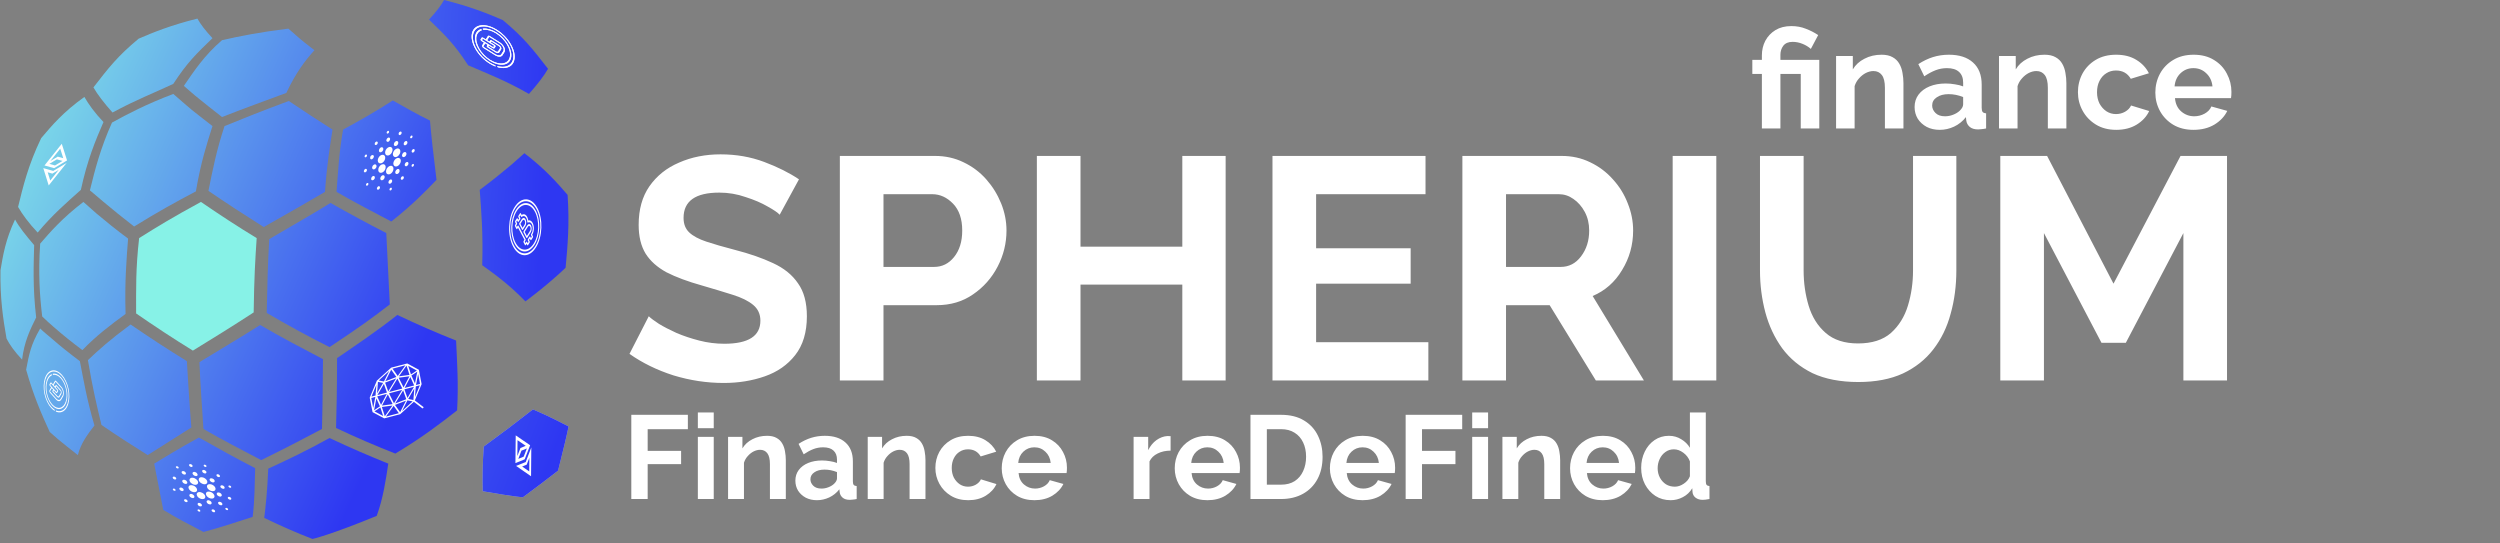 <svg width="506" height="110" viewBox="0 0 506 110" fill="none" xmlns="http://www.w3.org/2000/svg">
<rect x="0" y="0" width="506" height="110" fill="#808080" stroke="none"/>
<path d="M127.776 101V83.96H139.224V86.864H131.088V91.256H137.856V93.944H131.088V101H127.776ZM141.245 86.672V83.48H144.461V86.672H141.245ZM141.245 101V88.424H144.461V101H141.245ZM159.05 101H155.834V93.944C155.834 92.936 155.658 92.2 155.306 91.736C154.954 91.272 154.466 91.04 153.842 91.04C153.41 91.04 152.97 91.152 152.522 91.376C152.09 91.6 151.698 91.912 151.346 92.312C150.994 92.696 150.738 93.144 150.578 93.656V101H147.362V88.424H150.266V90.752C150.73 89.968 151.402 89.352 152.282 88.904C153.162 88.44 154.154 88.208 155.258 88.208C156.042 88.208 156.682 88.352 157.178 88.64C157.674 88.912 158.058 89.288 158.33 89.768C158.602 90.232 158.786 90.76 158.882 91.352C158.994 91.944 159.05 92.544 159.05 93.152V101ZM160.983 97.28C160.983 96.464 161.207 95.752 161.655 95.144C162.119 94.52 162.759 94.04 163.575 93.704C164.391 93.368 165.327 93.2 166.383 93.2C166.911 93.2 167.447 93.248 167.991 93.344C168.535 93.424 169.007 93.544 169.407 93.704V93.032C169.407 92.232 169.167 91.616 168.687 91.184C168.223 90.752 167.527 90.536 166.599 90.536C165.911 90.536 165.255 90.656 164.631 90.896C164.007 91.136 163.351 91.488 162.663 91.952L161.631 89.84C162.463 89.296 163.311 88.888 164.175 88.616C165.055 88.344 165.975 88.208 166.935 88.208C168.727 88.208 170.119 88.656 171.111 89.552C172.119 90.448 172.623 91.728 172.623 93.392V97.4C172.623 97.752 172.679 98 172.791 98.144C172.903 98.272 173.103 98.352 173.391 98.384V101C173.103 101.064 172.839 101.104 172.599 101.12C172.375 101.152 172.183 101.168 172.023 101.168C171.383 101.168 170.895 101.024 170.559 100.736C170.223 100.448 170.023 100.096 169.959 99.68L169.887 99.032C169.327 99.752 168.639 100.304 167.823 100.688C167.023 101.056 166.199 101.24 165.351 101.24C164.503 101.24 163.751 101.072 163.095 100.736C162.439 100.384 161.919 99.912 161.535 99.32C161.167 98.712 160.983 98.032 160.983 97.28ZM168.807 97.928C169.207 97.544 169.407 97.176 169.407 96.824V95.552C168.575 95.216 167.735 95.048 166.887 95.048C166.039 95.048 165.351 95.232 164.823 95.6C164.295 95.952 164.031 96.424 164.031 97.016C164.031 97.496 164.223 97.928 164.607 98.312C164.991 98.696 165.543 98.888 166.263 98.888C166.743 98.888 167.207 98.8 167.655 98.624C168.119 98.448 168.503 98.216 168.807 97.928ZM187.316 101H184.1V93.944C184.1 92.936 183.924 92.2 183.572 91.736C183.22 91.272 182.732 91.04 182.108 91.04C181.676 91.04 181.236 91.152 180.788 91.376C180.356 91.6 179.964 91.912 179.612 92.312C179.26 92.696 179.004 93.144 178.844 93.656V101H175.628V88.424H178.532V90.752C178.996 89.968 179.668 89.352 180.548 88.904C181.428 88.44 182.42 88.208 183.524 88.208C184.308 88.208 184.948 88.352 185.444 88.64C185.94 88.912 186.324 89.288 186.596 89.768C186.868 90.232 187.052 90.76 187.148 91.352C187.26 91.944 187.316 92.544 187.316 93.152V101ZM195.968 101.24C194.608 101.24 193.432 100.936 192.44 100.328C191.448 99.72 190.68 98.92 190.136 97.928C189.592 96.936 189.32 95.864 189.32 94.712C189.32 93.544 189.584 92.464 190.112 91.472C190.656 90.48 191.424 89.688 192.416 89.096C193.408 88.504 194.584 88.208 195.944 88.208C197.32 88.208 198.488 88.504 199.448 89.096C200.424 89.688 201.152 90.464 201.632 91.424L198.488 92.384C197.928 91.424 197.072 90.944 195.92 90.944C195.296 90.944 194.736 91.104 194.24 91.424C193.744 91.728 193.352 92.168 193.064 92.744C192.776 93.304 192.632 93.96 192.632 94.712C192.632 95.448 192.776 96.104 193.064 96.68C193.368 97.24 193.768 97.688 194.264 98.024C194.76 98.344 195.312 98.504 195.92 98.504C196.496 98.504 197.024 98.368 197.504 98.096C198 97.808 198.344 97.448 198.536 97.016L201.68 97.976C201.248 98.92 200.528 99.704 199.52 100.328C198.528 100.936 197.344 101.24 195.968 101.24ZM209.374 101.24C208.014 101.24 206.838 100.944 205.846 100.352C204.87 99.76 204.11 98.976 203.566 98C203.022 97.008 202.75 95.936 202.75 94.784C202.75 93.6 203.014 92.512 203.542 91.52C204.086 90.512 204.854 89.712 205.846 89.12C206.838 88.512 208.022 88.208 209.398 88.208C210.774 88.208 211.95 88.512 212.926 89.12C213.902 89.712 214.646 90.504 215.158 91.496C215.686 92.472 215.95 93.528 215.95 94.664C215.95 95.08 215.926 95.44 215.878 95.744H206.158C206.238 96.72 206.598 97.488 207.238 98.048C207.894 98.608 208.646 98.888 209.494 98.888C210.134 98.888 210.734 98.736 211.294 98.432C211.87 98.112 212.262 97.696 212.47 97.184L215.23 97.952C214.766 98.912 214.022 99.704 212.998 100.328C211.974 100.936 210.766 101.24 209.374 101.24ZM206.086 93.704H212.662C212.566 92.76 212.206 92 211.582 91.424C210.974 90.832 210.23 90.536 209.35 90.536C208.486 90.536 207.742 90.832 207.118 91.424C206.51 92 206.166 92.76 206.086 93.704ZM236.929 91.208C235.953 91.208 235.081 91.4 234.313 91.784C233.545 92.152 232.993 92.688 232.657 93.392V101H229.441V88.424H232.393V91.112C232.825 90.248 233.385 89.568 234.073 89.072C234.777 88.576 235.513 88.304 236.281 88.256C236.617 88.256 236.833 88.264 236.929 88.28V91.208ZM244.39 101.24C243.03 101.24 241.854 100.944 240.862 100.352C239.886 99.76 239.126 98.976 238.582 98C238.038 97.008 237.766 95.936 237.766 94.784C237.766 93.6 238.03 92.512 238.558 91.52C239.102 90.512 239.87 89.712 240.862 89.12C241.854 88.512 243.038 88.208 244.414 88.208C245.79 88.208 246.966 88.512 247.942 89.12C248.918 89.712 249.662 90.504 250.174 91.496C250.702 92.472 250.966 93.528 250.966 94.664C250.966 95.08 250.942 95.44 250.894 95.744H241.174C241.254 96.72 241.614 97.488 242.254 98.048C242.91 98.608 243.662 98.888 244.51 98.888C245.15 98.888 245.75 98.736 246.31 98.432C246.886 98.112 247.278 97.696 247.486 97.184L250.246 97.952C249.782 98.912 249.038 99.704 248.014 100.328C246.99 100.936 245.782 101.24 244.39 101.24ZM241.102 93.704H247.678C247.582 92.76 247.222 92 246.598 91.424C245.99 90.832 245.246 90.536 244.366 90.536C243.502 90.536 242.758 90.832 242.134 91.424C241.526 92 241.182 92.76 241.102 93.704ZM253.096 101V83.96H259.288C261.144 83.96 262.696 84.344 263.944 85.112C265.192 85.864 266.128 86.888 266.752 88.184C267.376 89.464 267.688 90.888 267.688 92.456C267.688 94.184 267.344 95.688 266.656 96.968C265.968 98.248 264.992 99.24 263.728 99.944C262.464 100.648 260.984 101 259.288 101H253.096ZM264.352 92.456C264.352 91.352 264.152 90.384 263.752 89.552C263.352 88.704 262.776 88.048 262.024 87.584C261.272 87.104 260.36 86.864 259.288 86.864H256.408V98.096H259.288C260.376 98.096 261.296 97.856 262.048 97.376C262.8 96.88 263.368 96.208 263.752 95.36C264.152 94.496 264.352 93.528 264.352 92.456ZM275.796 101.24C274.436 101.24 273.26 100.944 272.268 100.352C271.292 99.76 270.532 98.976 269.988 98C269.444 97.008 269.172 95.936 269.172 94.784C269.172 93.6 269.436 92.512 269.964 91.52C270.508 90.512 271.276 89.712 272.268 89.12C273.26 88.512 274.444 88.208 275.82 88.208C277.196 88.208 278.372 88.512 279.348 89.12C280.324 89.712 281.068 90.504 281.58 91.496C282.108 92.472 282.372 93.528 282.372 94.664C282.372 95.08 282.348 95.44 282.3 95.744H272.58C272.66 96.72 273.02 97.488 273.66 98.048C274.316 98.608 275.068 98.888 275.916 98.888C276.556 98.888 277.156 98.736 277.716 98.432C278.292 98.112 278.684 97.696 278.892 97.184L281.652 97.952C281.188 98.912 280.444 99.704 279.42 100.328C278.396 100.936 277.188 101.24 275.796 101.24ZM272.508 93.704H279.084C278.988 92.76 278.628 92 278.004 91.424C277.396 90.832 276.652 90.536 275.772 90.536C274.908 90.536 274.164 90.832 273.54 91.424C272.932 92 272.588 92.76 272.508 93.704ZM284.503 101V83.96H295.951V86.864H287.815V91.256H294.583V93.944H287.815V101H284.503ZM297.972 86.672V83.48H301.188V86.672H297.972ZM297.972 101V88.424H301.188V101H297.972ZM315.777 101H312.561V93.944C312.561 92.936 312.385 92.2 312.033 91.736C311.681 91.272 311.193 91.04 310.569 91.04C310.137 91.04 309.697 91.152 309.249 91.376C308.817 91.6 308.425 91.912 308.073 92.312C307.721 92.696 307.465 93.144 307.305 93.656V101H304.089V88.424H306.993V90.752C307.457 89.968 308.129 89.352 309.009 88.904C309.889 88.44 310.881 88.208 311.985 88.208C312.769 88.208 313.409 88.352 313.905 88.64C314.401 88.912 314.785 89.288 315.057 89.768C315.329 90.232 315.513 90.76 315.609 91.352C315.721 91.944 315.777 92.544 315.777 93.152V101ZM324.405 101.24C323.045 101.24 321.869 100.944 320.877 100.352C319.901 99.76 319.141 98.976 318.597 98C318.053 97.008 317.781 95.936 317.781 94.784C317.781 93.6 318.045 92.512 318.573 91.52C319.117 90.512 319.885 89.712 320.877 89.12C321.869 88.512 323.053 88.208 324.429 88.208C325.805 88.208 326.981 88.512 327.957 89.12C328.933 89.712 329.677 90.504 330.189 91.496C330.717 92.472 330.981 93.528 330.981 94.664C330.981 95.08 330.957 95.44 330.909 95.744H321.189C321.269 96.72 321.629 97.488 322.269 98.048C322.925 98.608 323.677 98.888 324.525 98.888C325.165 98.888 325.765 98.736 326.325 98.432C326.901 98.112 327.293 97.696 327.501 97.184L330.261 97.952C329.797 98.912 329.053 99.704 328.029 100.328C327.005 100.936 325.797 101.24 324.405 101.24ZM321.117 93.704H327.693C327.597 92.76 327.237 92 326.613 91.424C326.005 90.832 325.261 90.536 324.381 90.536C323.517 90.536 322.773 90.832 322.149 91.424C321.541 92 321.197 92.76 321.117 93.704ZM332.173 94.712C332.173 93.512 332.413 92.416 332.893 91.424C333.373 90.432 334.037 89.648 334.885 89.072C335.733 88.496 336.701 88.208 337.789 88.208C338.717 88.208 339.549 88.44 340.285 88.904C341.037 89.352 341.621 89.928 342.037 90.632V83.48H345.253V97.4C345.253 97.752 345.309 98 345.421 98.144C345.533 98.272 345.725 98.352 345.997 98.384V101C345.421 101.112 344.965 101.168 344.629 101.168C344.053 101.168 343.573 101.024 343.189 100.736C342.821 100.448 342.613 100.072 342.565 99.608L342.517 98.816C342.053 99.6 341.421 100.2 340.621 100.616C339.837 101.032 339.013 101.24 338.149 101.24C336.981 101.24 335.949 100.952 335.053 100.376C334.157 99.784 333.453 99 332.941 98.024C332.429 97.032 332.173 95.928 332.173 94.712ZM342.037 96.392V93.392C341.781 92.688 341.341 92.104 340.717 91.64C340.093 91.176 339.453 90.944 338.797 90.944C338.141 90.944 337.565 91.128 337.069 91.496C336.573 91.848 336.189 92.32 335.917 92.912C335.645 93.488 335.509 94.112 335.509 94.784C335.509 95.472 335.661 96.104 335.965 96.68C336.269 97.24 336.677 97.688 337.189 98.024C337.717 98.344 338.317 98.504 338.989 98.504C339.597 98.504 340.197 98.304 340.789 97.904C341.397 97.504 341.813 97 342.037 96.392Z" fill="white"/>
<path d="M157.808 43.464C157.424 43.037 156.613 42.483 155.376 41.8C154.139 41.075 152.645 40.435 150.896 39.88C149.189 39.283 147.419 38.984 145.584 38.984C140.763 38.984 138.352 40.691 138.352 44.104C138.352 45.341 138.736 46.323 139.504 47.048C140.272 47.773 141.424 48.392 142.96 48.904C144.496 49.416 146.416 49.971 148.72 50.568C151.707 51.336 154.288 52.232 156.464 53.256C158.683 54.28 160.368 55.645 161.52 57.352C162.715 59.016 163.312 61.235 163.312 64.008C163.312 67.251 162.523 69.875 160.944 71.88C159.408 73.843 157.36 75.272 154.8 76.168C152.24 77.064 149.467 77.512 146.48 77.512C143.067 77.512 139.675 77 136.304 75.976C132.976 74.909 130.011 73.459 127.408 71.624L131.312 64.008C131.696 64.392 132.379 64.904 133.36 65.544C134.341 66.141 135.536 66.76 136.944 67.4C138.352 67.997 139.888 68.509 141.552 68.936C143.216 69.363 144.901 69.576 146.608 69.576C151.472 69.576 153.904 68.019 153.904 64.904C153.904 63.581 153.413 62.515 152.432 61.704C151.451 60.893 150.064 60.211 148.272 59.656C146.523 59.101 144.475 58.483 142.128 57.8C139.227 56.989 136.816 56.093 134.896 55.112C133.019 54.088 131.611 52.829 130.672 51.336C129.733 49.8 129.264 47.859 129.264 45.512C129.264 42.397 129.989 39.795 131.44 37.704C132.933 35.571 134.939 33.971 137.456 32.904C139.973 31.795 142.768 31.24 145.84 31.24C148.997 31.24 151.941 31.752 154.672 32.776C157.403 33.8 159.749 34.973 161.712 36.296L157.808 43.464ZM169.986 77V31.56H189.25C191.341 31.56 193.261 31.987 195.01 32.84C196.802 33.693 198.338 34.845 199.618 36.296C200.898 37.747 201.901 39.368 202.626 41.16C203.351 42.952 203.714 44.787 203.714 46.664C203.714 49.224 203.117 51.656 201.922 53.96C200.727 56.264 199.063 58.141 196.93 59.592C194.839 61.043 192.386 61.768 189.57 61.768H178.818V77H169.986ZM178.818 54.024H189.058C190.679 54.024 192.023 53.363 193.09 52.04C194.199 50.675 194.754 48.883 194.754 46.664C194.754 44.317 194.135 42.504 192.898 41.224C191.661 39.944 190.253 39.304 188.674 39.304H178.818V54.024ZM248.069 31.56V77H239.301V57.608H218.693V77H209.861V31.56H218.693V49.928H239.301V31.56H248.069ZM289.101 69.256V77H257.549V31.56H288.525V39.304H266.381V50.248H285.517V57.416H266.381V69.256H289.101ZM295.986 77V31.56H316.082C318.173 31.56 320.093 31.987 321.842 32.84C323.634 33.693 325.17 34.845 326.45 36.296C327.773 37.747 328.775 39.368 329.458 41.16C330.183 42.952 330.546 44.787 330.546 46.664C330.546 49.565 329.799 52.232 328.306 54.664C326.855 57.096 324.871 58.845 322.354 59.912L332.722 77H322.994L313.65 61.768H304.818V77H295.986ZM304.818 54.024H315.89C317.554 54.024 318.919 53.32 319.986 51.912C321.095 50.461 321.65 48.712 321.65 46.664C321.65 45.256 321.351 43.997 320.754 42.888C320.157 41.779 319.389 40.904 318.45 40.264C317.554 39.624 316.573 39.304 315.506 39.304H304.818V54.024ZM338.549 77V31.56H347.381V77H338.549ZM376.125 77.32C372.498 77.32 369.405 76.723 366.845 75.528C364.328 74.291 362.28 72.605 360.701 70.472C359.165 68.339 358.034 65.928 357.309 63.24C356.584 60.509 356.221 57.672 356.221 54.728V31.56H365.053V54.728C365.053 57.245 365.394 59.635 366.077 61.896C366.76 64.157 367.912 65.992 369.533 67.4C371.154 68.808 373.33 69.512 376.061 69.512C378.877 69.512 381.096 68.808 382.717 67.4C384.338 65.949 385.49 64.093 386.173 61.832C386.856 59.571 387.197 57.203 387.197 54.728V31.56H395.965V54.728C395.965 57.843 395.581 60.765 394.813 63.496C394.088 66.227 392.914 68.637 391.293 70.728C389.714 72.776 387.666 74.397 385.149 75.592C382.632 76.744 379.624 77.32 376.125 77.32ZM441.917 77V47.176L430.269 69.384H425.341L413.693 47.176V77H404.861V31.56H414.333L427.773 57.416L441.341 31.56H450.749V77H441.917Z" fill="white"/>
<path d="M356.604 14.968H354.672V12.112H356.604V11.216C356.604 10.133 356.837 9.144 357.304 8.248C357.789 7.352 358.471 6.633 359.348 6.092C360.244 5.551 361.317 5.28 362.568 5.28C363.632 5.28 364.603 5.457 365.48 5.812C366.376 6.148 367.216 6.577 368 7.1L366.516 9.9C366.031 9.471 365.461 9.125 364.808 8.864C364.155 8.603 363.492 8.472 362.82 8.472C361.98 8.472 361.355 8.733 360.944 9.256C360.552 9.779 360.356 10.385 360.356 11.076V12.112H368.224V26H364.472V14.968H360.356V26H356.604V14.968ZM385.258 26H381.506V17.768C381.506 16.592 381.301 15.733 380.89 15.192C380.479 14.651 379.91 14.38 379.182 14.38C378.678 14.38 378.165 14.511 377.642 14.772C377.138 15.033 376.681 15.397 376.27 15.864C375.859 16.312 375.561 16.835 375.374 17.432V26H371.622V11.328H375.01V14.044C375.551 13.129 376.335 12.411 377.362 11.888C378.389 11.347 379.546 11.076 380.834 11.076C381.749 11.076 382.495 11.244 383.074 11.58C383.653 11.897 384.101 12.336 384.418 12.896C384.735 13.437 384.95 14.053 385.062 14.744C385.193 15.435 385.258 16.135 385.258 16.844V26ZM387.513 21.66C387.513 20.708 387.774 19.877 388.297 19.168C388.838 18.44 389.585 17.88 390.537 17.488C391.489 17.096 392.581 16.9 393.812 16.9C394.429 16.9 395.054 16.956 395.689 17.068C396.323 17.161 396.874 17.301 397.341 17.488V16.704C397.341 15.771 397.061 15.052 396.501 14.548C395.959 14.044 395.147 13.792 394.065 13.792C393.262 13.792 392.497 13.932 391.769 14.212C391.041 14.492 390.275 14.903 389.473 15.444L388.269 12.98C389.239 12.345 390.229 11.869 391.237 11.552C392.263 11.235 393.337 11.076 394.457 11.076C396.547 11.076 398.171 11.599 399.329 12.644C400.505 13.689 401.093 15.183 401.093 17.124V21.8C401.093 22.211 401.158 22.5 401.289 22.668C401.419 22.817 401.653 22.911 401.989 22.948V26C401.653 26.075 401.345 26.121 401.065 26.14C400.803 26.177 400.579 26.196 400.393 26.196C399.646 26.196 399.077 26.028 398.685 25.692C398.293 25.356 398.059 24.945 397.985 24.46L397.901 23.704C397.247 24.544 396.445 25.188 395.493 25.636C394.559 26.065 393.598 26.28 392.609 26.28C391.619 26.28 390.742 26.084 389.977 25.692C389.211 25.281 388.605 24.731 388.157 24.04C387.727 23.331 387.513 22.537 387.513 21.66ZM396.641 22.416C397.107 21.968 397.341 21.539 397.341 21.128V19.644C396.37 19.252 395.39 19.056 394.401 19.056C393.411 19.056 392.609 19.271 391.993 19.7C391.377 20.111 391.069 20.661 391.069 21.352C391.069 21.912 391.293 22.416 391.741 22.864C392.189 23.312 392.833 23.536 393.673 23.536C394.233 23.536 394.774 23.433 395.297 23.228C395.838 23.023 396.286 22.752 396.641 22.416ZM418.235 26H414.483V17.768C414.483 16.592 414.277 15.733 413.867 15.192C413.456 14.651 412.887 14.38 412.159 14.38C411.655 14.38 411.141 14.511 410.619 14.772C410.115 15.033 409.657 15.397 409.247 15.864C408.836 16.312 408.537 16.835 408.351 17.432V26H404.599V11.328H407.987V14.044C408.528 13.129 409.312 12.411 410.339 11.888C411.365 11.347 412.523 11.076 413.811 11.076C414.725 11.076 415.472 11.244 416.051 11.58C416.629 11.897 417.077 12.336 417.395 12.896C417.712 13.437 417.927 14.053 418.039 14.744C418.169 15.435 418.235 16.135 418.235 16.844V26ZM428.329 26.28C426.742 26.28 425.37 25.925 424.213 25.216C423.056 24.507 422.16 23.573 421.525 22.416C420.89 21.259 420.573 20.008 420.573 18.664C420.573 17.301 420.881 16.041 421.497 14.884C422.132 13.727 423.028 12.803 424.185 12.112C425.342 11.421 426.714 11.076 428.301 11.076C429.906 11.076 431.269 11.421 432.389 12.112C433.528 12.803 434.377 13.708 434.937 14.828L431.269 15.948C430.616 14.828 429.617 14.268 428.273 14.268C427.545 14.268 426.892 14.455 426.313 14.828C425.734 15.183 425.277 15.696 424.941 16.368C424.605 17.021 424.437 17.787 424.437 18.664C424.437 19.523 424.605 20.288 424.941 20.96C425.296 21.613 425.762 22.136 426.341 22.528C426.92 22.901 427.564 23.088 428.273 23.088C428.945 23.088 429.561 22.929 430.121 22.612C430.7 22.276 431.101 21.856 431.325 21.352L434.993 22.472C434.489 23.573 433.649 24.488 432.473 25.216C431.316 25.925 429.934 26.28 428.329 26.28ZM443.969 26.28C442.382 26.28 441.01 25.935 439.853 25.244C438.714 24.553 437.828 23.639 437.193 22.5C436.558 21.343 436.241 20.092 436.241 18.748C436.241 17.367 436.549 16.097 437.165 14.94C437.8 13.764 438.696 12.831 439.853 12.14C441.01 11.431 442.392 11.076 443.997 11.076C445.602 11.076 446.974 11.431 448.113 12.14C449.252 12.831 450.12 13.755 450.717 14.912C451.333 16.051 451.641 17.283 451.641 18.608C451.641 19.093 451.613 19.513 451.557 19.868H440.217C440.31 21.007 440.73 21.903 441.477 22.556C442.242 23.209 443.12 23.536 444.109 23.536C444.856 23.536 445.556 23.359 446.209 23.004C446.881 22.631 447.338 22.145 447.581 21.548L450.801 22.444C450.26 23.564 449.392 24.488 448.197 25.216C447.002 25.925 445.593 26.28 443.969 26.28ZM440.133 17.488H447.805C447.693 16.387 447.273 15.5 446.545 14.828C445.836 14.137 444.968 13.792 443.941 13.792C442.933 13.792 442.065 14.137 441.337 14.828C440.628 15.5 440.226 16.387 440.133 17.488Z" fill="white"/>
<g clip-path="url(#clip0)">
<path d="M44.938 23.688C43.006 22.163 41.176 20.74 39.448 19.317C38.634 18.605 37.923 17.995 37.211 17.385C39.244 14.437 41.278 11.285 44.938 8.133C48.496 7.32 52.563 6.507 58.358 5.795C58.866 6.202 59.374 6.71 59.883 7.117C61.001 8.133 62.323 9.15 63.644 10.167C61.814 12.2 59.984 14.538 57.951 18.808C53.274 20.537 49.614 21.858 44.938 23.688Z" fill="url(#paint0_linear)"/>
<path d="M27.146 45.851C24.909 44.123 22.774 42.395 20.843 40.768C19.928 39.955 19.013 39.243 18.199 38.531C19.216 34.363 20.334 29.991 22.673 24.806C25.824 23.078 29.484 21.146 35.076 19.011C35.788 19.621 36.601 20.333 37.414 21.045C39.143 22.57 41.074 23.993 43.006 25.518C41.888 29.076 40.668 32.736 39.651 38.735C35.584 40.87 31.721 43.005 27.146 45.851Z" fill="url(#paint1_linear)"/>
<path d="M16.673 70.861C14.64 69.336 12.607 67.71 10.878 66.185C10.065 65.473 9.252 64.761 8.54 64.05C8.032 59.78 7.727 55.306 8.133 49.308C10.167 46.97 12.505 44.225 16.877 40.87C17.69 41.581 18.605 42.395 19.52 43.208C21.452 44.835 23.587 46.563 25.925 48.291C25.62 52.358 25.213 57.035 25.417 63.541C22.367 65.778 19.52 67.913 16.673 70.861Z" fill="url(#paint2_linear)"/>
<path d="M106.343 61C108.377 59.475 110.41 57.848 112.138 56.323C112.952 55.611 113.765 54.9 114.477 54.188C114.883 49.816 115.29 45.445 114.883 39.447C112.85 37.108 110.512 34.363 106.14 31.008C105.327 31.72 104.412 32.533 103.497 33.346C101.565 34.973 99.43 36.702 97.092 38.43C97.397 42.496 97.803 47.173 97.6 53.68C100.752 55.916 103.497 58.051 106.343 61Z" fill="url(#paint3_linear)"/>
<path d="M15.759 92.11C14.335 90.992 12.912 89.873 11.692 88.857C11.082 88.348 10.574 87.84 10.065 87.433C8.439 83.875 6.812 80.215 5.287 74.826C5.897 71.675 6.202 69.845 8.134 66.49C8.845 67.201 9.659 67.811 10.472 68.523C12.2 70.048 14.132 71.573 16.165 73.098C16.877 76.758 17.589 80.927 19.114 86.112C17.792 87.84 16.369 89.67 15.759 92.11Z" fill="url(#paint4_linear)"/>
<path d="M79.199 44.835C75.539 42.903 71.777 40.971 68.117 38.836C68.422 34.77 68.626 30.805 69.439 26.23C72.794 24.4 76.047 22.57 79.504 20.333C82.046 21.756 84.486 23.18 87.027 24.4C87.332 27.856 87.637 30.601 88.349 36.396C86.01 38.836 83.672 41.276 79.199 44.835Z" fill="url(#paint5_linear)"/>
<path d="M66.694 70.251C62.424 68.116 58.154 65.778 53.986 63.338C54.087 58.153 54.189 53.68 54.494 48.393C60.188 45.038 63.136 43.411 66.897 41.073C70.659 43.208 74.421 45.241 78.183 47.173C78.386 51.951 78.691 56.831 78.894 61.61C75.641 64.151 72.388 66.49 66.694 70.251Z" fill="url(#paint6_linear)"/>
<path d="M52.867 93.127C49.004 91.093 45.038 89.06 41.175 86.823C40.87 81.841 40.565 78.181 40.362 73.302C49.919 67.507 49.919 67.507 52.663 65.778C56.832 68.218 61.102 70.455 65.372 72.692C65.27 82.045 65.27 83.773 65.168 86.823C61.508 88.755 58.255 90.483 52.867 93.127Z" fill="url(#paint7_linear)"/>
<path d="M41.175 107.665C38.43 106.242 35.685 104.818 33.041 103.192C32.126 98.515 31.72 96.38 31.211 93.838C33.753 92.313 35.481 91.195 40.26 88.552C44.021 90.686 47.885 92.822 51.646 94.753C51.545 98.108 51.545 101.362 51.138 104.615C43.411 107.157 41.175 107.665 41.175 107.665Z" fill="url(#paint8_linear)"/>
<path d="M105.835 100.65C108.174 98.921 110.614 97.091 112.952 95.261C114.07 90.788 114.579 88.755 115.087 86.315C113.054 85.298 111.63 84.485 107.869 82.858C104.615 85.4 101.26 87.941 97.905 90.381C97.702 93.533 97.6 96.481 97.702 99.43C104.005 100.548 105.835 100.65 105.835 100.65Z" fill="#C4C4C4"/>
<path d="M105.835 100.65C108.174 98.921 110.614 97.091 112.952 95.261C114.07 90.788 114.579 88.755 115.087 86.315C113.054 85.298 111.63 84.485 107.869 82.858C104.615 85.4 101.26 87.941 97.905 90.381C97.702 93.533 97.6 96.481 97.702 99.43C104.005 100.548 105.835 100.65 105.835 100.65Z" fill="url(#paint9_linear)"/>
<path d="M53.375 45.953C49.511 43.513 45.75 41.073 42.191 38.633C43.005 34.566 43.818 30.398 45.445 25.518C50.02 23.688 52.155 22.773 58.458 20.435C61.305 22.366 64.253 24.298 67.303 26.23C66.795 29.585 66.185 33.041 65.778 38.836C60.898 41.683 60.186 42.09 53.375 45.953Z" fill="url(#paint10_linear)"/>
<path d="M22.773 22.773C21.045 20.841 19.723 19.113 18.91 17.69C22.061 13.623 23.79 11.386 28.06 7.828C31.11 6.506 34.668 5.083 39.955 3.761C40.565 4.88 41.581 6.201 43.005 7.726C39.751 10.878 37.921 12.606 35.075 16.978C31.415 18.706 27.45 20.231 22.773 22.773Z" fill="url(#paint11_linear)"/>
<path d="M107.056 19.011C108.784 17.08 110.106 15.351 110.919 13.928C107.768 9.861 106.039 7.625 101.769 4.066C98.719 2.745 95.161 1.321 89.874 -0C89.264 1.118 88.248 2.44 86.824 3.965C90.078 7.116 91.908 8.845 94.754 13.216C98.516 14.843 102.481 16.368 107.056 19.011Z" fill="url(#paint12_linear)"/>
<path d="M39.04 70.963C35.075 68.523 31.212 65.981 27.552 63.44C27.552 58.56 27.45 54.391 28.162 48.19C31.72 45.953 34.872 44.021 40.667 40.87C44.225 43.31 48.089 45.851 51.952 48.19C51.647 52.765 51.444 56.12 51.342 63.236C47.275 65.88 43.209 68.421 39.04 70.963Z" fill="#87F2E7"/>
<path d="M7.625 47.071C5.795 45.14 4.473 43.31 3.66 41.886C4.676 37.718 5.693 33.448 8.336 27.958C10.573 25.315 12.81 22.671 17.08 19.621C17.893 21.045 19.113 22.773 20.943 24.705C19.316 28.466 17.69 32.33 16.368 38.43C13.521 40.971 10.573 43.513 7.625 47.071Z" fill="url(#paint13_linear)"/>
<path d="M29.891 92.11C26.637 90.076 23.486 88.043 20.538 86.01C19.622 82.248 18.707 78.385 17.793 72.895C19.927 70.862 22.164 68.828 26.434 65.677C29.992 68.117 33.856 70.658 37.821 73.098C38.126 77.673 38.227 80.418 38.736 86.518C35.584 88.552 32.737 90.28 29.891 92.11Z" fill="url(#paint14_linear)"/>
<path d="M4.474 72.793C2.949 71.166 1.932 69.743 1.322 68.523C0.61 64.456 0 60.39 0.102 54.696C0.61 51.646 1.119 48.495 3.05 44.428C3.864 45.953 5.185 47.58 6.914 49.613C6.812 53.578 6.609 58.153 7.32 64.253C6.1 66.693 4.88 69.235 4.474 72.793Z" fill="url(#paint15_linear)"/>
<path d="M80.012 91.805C76.148 90.28 72.082 88.552 68.015 86.62C68.117 83.367 68.219 78.792 68.219 72.488C72.183 69.743 76.047 67.201 80.418 63.745C84.485 65.677 88.45 67.405 92.314 68.93C92.517 73.505 92.822 77.775 92.517 83.062C89.263 85.603 85.603 88.45 80.012 91.805Z" fill="url(#paint16_linear)"/>
<path d="M63.238 109.088C60.086 107.868 56.833 106.445 53.477 104.818C53.782 102.378 54.087 99.735 54.291 94.855C58.256 93.025 61.916 91.296 66.694 88.653C70.761 90.585 74.828 92.313 78.589 93.838C78.081 97.193 77.573 100.752 76.251 104.412C66.593 108.377 63.238 109.088 63.238 109.088Z" fill="url(#paint17_linear)"/>
<g clip-path="url(#clip1)">
<path d="M106.403 93.511L104.459 94.303L107.485 96.396L107.537 90.561L106.403 93.511ZM105.685 94.425L106.605 94.05L107.142 92.653L107.118 95.416L105.685 94.425Z" fill="white"/>
<path d="M107.297 90.117L104.381 88.118L104.322 93.733L106.199 92.963L107.297 90.117ZM104.747 89.093L106.41 90.233L105.339 90.672L104.713 92.296L104.747 89.093ZM105.542 91.211L106.638 90.761L105.997 92.425L104.9 92.875L105.542 91.211Z" fill="white"/>
</g>
<g clip-path="url(#clip2)">
<path d="M10.779 34.596L8.76 34.025L9.858 37.536L13.489 32.968L10.779 34.596ZM9.651 34.875L10.607 35.145L11.89 34.374L10.171 36.537L9.651 34.875Z" fill="white"/>
<path d="M13.572 32.468L12.503 29.099L9.002 33.49L10.955 34.037L13.572 32.468ZM12.191 30.093L12.801 32.015L11.687 31.703L10.194 32.597L12.191 30.093ZM11.515 32.252L12.656 32.572L11.127 33.488L9.986 33.168L11.515 32.252Z" fill="white"/>
</g>
<g clip-path="url(#clip3)">
<path d="M103.381 8.922C102.715 7.771 101.717 6.743 100.572 6.026C99.427 5.31 98.271 4.991 97.318 5.128C96.365 5.265 95.728 5.842 95.525 6.753C95.322 7.664 95.578 8.799 96.244 9.949C96.91 11.1 97.908 12.128 99.053 12.844C99.435 13.083 99.822 13.28 100.203 13.43C100.273 13.457 100.324 13.427 100.318 13.363C100.312 13.299 100.25 13.225 100.181 13.197C99.822 13.057 99.457 12.871 99.098 12.646C98.019 11.971 97.079 11.003 96.452 9.919C95.824 8.836 95.584 7.767 95.775 6.909C95.966 6.051 96.565 5.508 97.463 5.379C98.361 5.249 99.449 5.55 100.528 6.225C101.607 6.9 102.546 7.868 103.174 8.952C103.802 10.035 104.042 11.104 103.851 11.962C103.66 12.819 103.06 13.363 102.162 13.492C101.728 13.555 101.25 13.518 100.742 13.383C100.674 13.365 100.631 13.404 100.647 13.472C100.663 13.539 100.731 13.608 100.799 13.626C101.339 13.77 101.847 13.809 102.308 13.743C103.261 13.606 103.897 13.028 104.1 12.118C104.303 11.207 104.048 10.072 103.381 8.922V8.922Z" fill="white"/>
<path d="M103.381 8.922C102.715 7.771 101.717 6.743 100.572 6.026C99.427 5.31 98.271 4.991 97.318 5.128C96.365 5.265 95.728 5.842 95.525 6.753C95.322 7.664 95.578 8.799 96.244 9.949C96.91 11.1 97.908 12.128 99.053 12.844C99.435 13.083 99.822 13.28 100.203 13.43C100.273 13.457 100.324 13.427 100.318 13.363C100.312 13.299 100.25 13.225 100.181 13.197C99.822 13.057 99.457 12.871 99.098 12.646C98.019 11.971 97.079 11.003 96.452 9.919C95.824 8.836 95.584 7.767 95.775 6.909C95.966 6.051 96.565 5.508 97.463 5.379C98.361 5.249 99.449 5.55 100.528 6.225C101.607 6.9 102.546 7.868 103.174 8.952C103.802 10.035 104.042 11.104 103.851 11.962C103.66 12.819 103.06 13.363 102.162 13.492C101.728 13.555 101.25 13.518 100.742 13.383C100.674 13.365 100.631 13.404 100.647 13.472C100.663 13.539 100.731 13.608 100.799 13.626C101.339 13.77 101.847 13.809 102.308 13.743C103.261 13.606 103.897 13.028 104.1 12.118C104.303 11.207 104.048 10.072 103.381 8.922V8.922Z" fill="white"/>
<path d="M97.476 5.987C97.428 5.92 97.348 5.88 97.297 5.898C96.714 6.104 96.332 6.544 96.192 7.17C95.839 8.758 97.176 11.066 99.173 12.316C101.171 13.566 103.084 13.29 103.437 11.702C103.791 10.114 102.454 7.805 100.456 6.556C99.52 5.97 98.567 5.698 97.774 5.79C97.716 5.796 97.701 5.858 97.739 5.928C97.778 5.997 97.857 6.048 97.915 6.041C98.653 5.955 99.54 6.208 100.412 6.754C102.272 7.918 103.517 10.068 103.188 11.546C102.858 13.025 101.077 13.281 99.217 12.118C97.358 10.954 96.112 8.804 96.442 7.326C96.572 6.743 96.927 6.333 97.47 6.142C97.521 6.124 97.524 6.055 97.476 5.987V5.987Z" fill="white"/>
<path d="M97.476 5.987C97.428 5.92 97.348 5.88 97.297 5.898C96.714 6.104 96.332 6.544 96.192 7.17C95.839 8.758 97.176 11.066 99.173 12.316C101.171 13.566 103.084 13.29 103.437 11.702C103.791 10.114 102.454 7.805 100.456 6.556C99.52 5.97 98.567 5.698 97.774 5.79C97.716 5.796 97.701 5.858 97.739 5.928C97.778 5.997 97.857 6.048 97.915 6.041C98.653 5.955 99.54 6.208 100.412 6.754C102.272 7.918 103.517 10.068 103.188 11.546C102.858 13.025 101.077 13.281 99.217 12.118C97.358 10.954 96.112 8.804 96.442 7.326C96.572 6.743 96.927 6.333 97.47 6.142C97.521 6.124 97.524 6.055 97.476 5.987V5.987Z" fill="white"/>
<path d="M97.621 9.443C97.671 9.548 97.76 9.646 97.864 9.711L100.197 11.171C100.506 11.364 100.828 11.469 101.103 11.466C101.378 11.464 101.597 11.354 101.718 11.156L102.103 10.529C102.252 10.287 102.231 9.928 102.047 9.545C101.862 9.161 101.539 8.805 101.16 8.568L99.133 7.3C98.972 7.199 98.816 7.201 98.753 7.303L98.338 7.979L97.793 7.638C97.666 7.559 97.542 7.558 97.49 7.637L97.289 7.937C97.259 7.981 97.262 8.048 97.296 8.12C97.33 8.193 97.39 8.26 97.462 8.304L97.951 8.61L97.605 9.173C97.564 9.239 97.57 9.338 97.621 9.443V9.443ZM97.721 7.836C97.726 7.829 97.737 7.829 97.748 7.836L100.038 9.269L99.847 9.554C99.843 9.561 99.832 9.561 99.82 9.554L97.53 8.121L97.721 7.836ZM98.939 9.229L99.776 9.752C99.902 9.831 100.026 9.832 100.079 9.754L100.28 9.453C100.309 9.409 100.307 9.342 100.273 9.27C100.239 9.198 100.178 9.131 100.107 9.086L99.327 8.598L99.461 8.379L100.98 9.329C101.069 9.385 101.143 9.465 101.185 9.548C101.228 9.636 101.233 9.718 101.2 9.773L100.815 10.4C100.74 10.52 100.557 10.522 100.368 10.404L98.814 9.432L98.939 9.229ZM98.683 9.069L98.536 9.309C98.517 9.34 98.52 9.386 98.543 9.434C98.567 9.483 98.608 9.529 98.656 9.559L100.323 10.602C100.63 10.794 100.928 10.791 101.048 10.595L101.433 9.968C101.498 9.864 101.487 9.708 101.405 9.542C101.326 9.383 101.188 9.233 101.024 9.131L99.432 8.135C99.358 8.088 99.285 8.089 99.256 8.136L99.071 8.438L98.594 8.139L98.987 7.499C99.004 7.472 99.046 7.471 99.089 7.498L101.116 8.766C101.419 8.956 101.677 9.24 101.824 9.547C101.972 9.854 101.988 10.14 101.869 10.334L101.484 10.961C101.385 11.122 101.207 11.212 100.982 11.214C100.757 11.216 100.494 11.13 100.241 10.972L97.909 9.513C97.87 9.489 97.851 9.457 97.843 9.441C97.835 9.424 97.824 9.393 97.839 9.368L98.206 8.77L98.683 9.069L98.683 9.069Z" fill="white"/>
<path d="M97.621 9.443C97.671 9.548 97.76 9.646 97.864 9.711L100.197 11.171C100.506 11.364 100.828 11.469 101.103 11.466C101.378 11.464 101.597 11.354 101.718 11.156L102.103 10.529C102.252 10.287 102.231 9.928 102.047 9.545C101.862 9.161 101.539 8.805 101.16 8.568L99.133 7.3C98.972 7.199 98.816 7.201 98.753 7.303L98.338 7.979L97.793 7.638C97.666 7.559 97.542 7.558 97.49 7.637L97.289 7.937C97.259 7.981 97.262 8.048 97.296 8.12C97.33 8.193 97.39 8.26 97.462 8.304L97.951 8.61L97.605 9.173C97.564 9.239 97.57 9.338 97.621 9.443V9.443ZM97.721 7.836C97.726 7.829 97.737 7.829 97.748 7.836L100.038 9.269L99.847 9.554C99.843 9.561 99.832 9.561 99.82 9.554L97.53 8.121L97.721 7.836ZM98.939 9.229L99.776 9.752C99.902 9.831 100.026 9.832 100.079 9.754L100.28 9.453C100.309 9.409 100.307 9.342 100.273 9.27C100.239 9.198 100.178 9.131 100.107 9.086L99.327 8.598L99.461 8.379L100.98 9.329C101.069 9.385 101.143 9.465 101.185 9.548C101.228 9.636 101.233 9.718 101.2 9.773L100.815 10.4C100.74 10.52 100.557 10.522 100.368 10.404L98.814 9.432L98.939 9.229ZM98.683 9.069L98.536 9.309C98.517 9.34 98.52 9.386 98.543 9.434C98.567 9.483 98.608 9.529 98.656 9.559L100.323 10.602C100.63 10.794 100.928 10.791 101.048 10.595L101.433 9.968C101.498 9.864 101.487 9.708 101.405 9.542C101.326 9.383 101.188 9.233 101.024 9.131L99.432 8.135C99.358 8.088 99.285 8.089 99.256 8.136L99.071 8.438L98.594 8.139L98.987 7.499C99.004 7.472 99.046 7.471 99.089 7.498L101.116 8.766C101.419 8.956 101.677 9.24 101.824 9.547C101.972 9.854 101.988 10.14 101.869 10.334L101.484 10.961C101.385 11.122 101.207 11.212 100.982 11.214C100.757 11.216 100.494 11.13 100.241 10.972L97.909 9.513C97.87 9.489 97.851 9.457 97.843 9.441C97.835 9.424 97.824 9.393 97.839 9.368L98.206 8.77L98.683 9.069L98.683 9.069Z" fill="white"/>
</g>
<g clip-path="url(#clip4)">
<path d="M13.877 78.691C13.637 77.562 13.158 76.555 12.527 75.855C11.897 75.155 11.191 74.846 10.54 74.985C9.888 75.123 9.369 75.693 9.078 76.589C8.787 77.485 8.759 78.6 8.999 79.728C9.239 80.857 9.719 81.864 10.349 82.564C10.559 82.797 10.78 82.989 11.005 83.134C11.046 83.161 11.085 83.132 11.092 83.069C11.099 83.005 11.072 82.933 11.03 82.906C10.818 82.769 10.61 82.588 10.412 82.368C9.819 81.709 9.367 80.761 9.141 79.698C8.915 78.635 8.942 77.585 9.216 76.741C9.49 75.897 9.978 75.361 10.592 75.23C11.206 75.1 11.87 75.391 12.464 76.05C13.058 76.71 13.509 77.658 13.735 78.721C13.961 79.784 13.935 80.834 13.661 81.677C13.387 82.521 12.898 83.058 12.285 83.188C11.988 83.251 11.68 83.217 11.368 83.086C11.326 83.069 11.291 83.108 11.29 83.174C11.289 83.24 11.322 83.308 11.364 83.325C11.695 83.465 12.022 83.501 12.337 83.434C12.989 83.296 13.508 82.726 13.798 81.83C14.089 80.934 14.117 79.819 13.877 78.691V78.691Z" fill="white"/>
<path d="M10.495 75.828C10.475 75.762 10.429 75.723 10.392 75.741C9.973 75.946 9.645 76.38 9.445 76.996C8.938 78.558 9.419 80.823 10.519 82.043C11.618 83.264 12.925 82.986 13.433 81.424C13.94 79.861 13.459 77.597 12.359 76.376C11.844 75.803 11.263 75.54 10.725 75.633C10.686 75.64 10.665 75.701 10.678 75.769C10.692 75.837 10.735 75.886 10.774 75.879C11.275 75.792 11.816 76.038 12.296 76.571C13.32 77.707 13.768 79.816 13.296 81.271C12.823 82.726 11.606 82.985 10.582 81.848C9.558 80.712 9.11 78.603 9.582 77.148C9.768 76.575 10.073 76.171 10.464 75.98C10.501 75.962 10.514 75.894 10.495 75.828V75.828Z" fill="white"/>
<path d="M9.992 79.225C10.008 79.328 10.049 79.424 10.106 79.488L11.39 80.913C11.56 81.102 11.754 81.204 11.936 81.201C12.118 81.197 12.281 81.088 12.395 80.894L12.756 80.276C12.896 80.037 12.945 79.684 12.889 79.308C12.834 78.932 12.683 78.583 12.474 78.351L11.358 77.112C11.27 77.014 11.167 77.016 11.108 77.117L10.718 77.783L10.417 77.45C10.348 77.373 10.266 77.373 10.218 77.45L10.034 77.746C10.007 77.789 9.997 77.855 10.007 77.926C10.017 77.997 10.045 78.063 10.084 78.106L10.354 78.405L10.029 78.959C9.991 79.025 9.977 79.122 9.992 79.225V79.225ZM10.336 77.645C10.34 77.638 10.348 77.638 10.354 77.645L11.614 79.045L11.44 79.326C11.435 79.333 11.428 79.333 11.421 79.326L10.161 77.926L10.336 77.645ZM10.898 79.009L11.358 79.521C11.428 79.598 11.509 79.598 11.557 79.521L11.742 79.225C11.769 79.181 11.779 79.116 11.769 79.045C11.759 78.974 11.731 78.908 11.691 78.865L11.262 78.388L11.388 78.172L12.224 79.1C12.273 79.154 12.308 79.233 12.321 79.315C12.335 79.401 12.324 79.481 12.292 79.535L11.93 80.153C11.861 80.272 11.739 80.275 11.635 80.159L10.78 79.21L10.898 79.009ZM10.757 78.853L10.618 79.09C10.6 79.12 10.594 79.165 10.601 79.213C10.608 79.261 10.627 79.305 10.654 79.335L11.572 80.354C11.741 80.541 11.937 80.538 12.05 80.345L12.412 79.727C12.473 79.624 12.493 79.471 12.467 79.308C12.443 79.152 12.377 79.005 12.288 78.905L11.411 77.932C11.37 77.886 11.322 77.887 11.295 77.934L11.121 78.231L10.858 77.94L11.228 77.309C11.244 77.282 11.271 77.281 11.295 77.308L12.411 78.546C12.578 78.731 12.699 79.01 12.743 79.311C12.787 79.612 12.748 79.894 12.636 80.084L12.274 80.702C12.181 80.861 12.048 80.95 11.9 80.953C11.751 80.956 11.593 80.873 11.454 80.718L10.17 79.293C10.149 79.269 10.142 79.238 10.139 79.222C10.137 79.206 10.135 79.175 10.149 79.151L10.494 78.562L10.757 78.853L10.757 78.853Z" fill="white"/>
</g>
<g clip-path="url(#clip5)">
<path d="M105.831 46.519L106.322 45.735C106.547 45.375 106.568 44.778 106.369 44.403C106.169 44.027 105.825 44.015 105.6 44.375L105.11 45.158C105.064 45.231 105.06 45.35 105.1 45.425L105.678 46.513C105.717 46.588 105.786 46.591 105.831 46.519ZM105.336 45.3L105.744 44.647C105.879 44.431 106.086 44.438 106.206 44.664C106.325 44.889 106.312 45.247 106.177 45.463L105.769 46.116L105.336 45.3Z" fill="white"/>
<path d="M106.92 44.632C106.908 44.538 106.891 44.446 106.87 44.357C106.667 43.502 106.095 43.123 105.592 43.509L105.411 43.168C105.371 43.093 105.302 43.09 105.257 43.162L104.931 43.684C104.886 43.756 104.881 43.876 104.921 43.951L105.066 44.223L104.902 44.484L104.758 44.212C104.718 44.137 104.649 44.134 104.604 44.206L104.277 44.728C104.232 44.801 104.228 44.92 104.268 44.995L104.412 45.267L104.249 45.528C104.204 45.6 104.2 45.719 104.239 45.795L104.528 46.339C104.568 46.414 104.637 46.416 104.682 46.344L104.845 46.083L106.145 48.531L105.982 48.792C105.937 48.864 105.932 48.983 105.972 49.059L106.261 49.603C106.301 49.678 106.37 49.68 106.415 49.608L106.578 49.347L106.723 49.619C106.763 49.694 106.831 49.697 106.877 49.624L107.203 49.102C107.248 49.03 107.253 48.911 107.213 48.836L107.068 48.564L107.232 48.303L107.376 48.575C107.416 48.65 107.485 48.652 107.53 48.58L107.857 48.058C107.902 47.986 107.906 47.867 107.866 47.791L107.722 47.52C107.972 47.119 108.092 46.533 108.041 45.966C107.957 45.047 107.455 44.45 106.92 44.632ZM107.577 47.248L107.496 47.378C107.45 47.45 107.446 47.569 107.486 47.645L107.63 47.917L107.467 48.178L107.323 47.906C107.283 47.831 107.214 47.828 107.169 47.9L106.842 48.422C106.797 48.494 106.793 48.614 106.833 48.689L106.977 48.961L106.814 49.222L106.669 48.95C106.63 48.875 106.561 48.872 106.516 48.944L106.352 49.206L106.208 48.934L106.371 48.672C106.416 48.6 106.42 48.481 106.381 48.406L104.937 45.686C104.897 45.611 104.828 45.608 104.783 45.681L104.619 45.941L104.475 45.669L104.638 45.408C104.683 45.336 104.688 45.217 104.648 45.142L104.503 44.87L104.667 44.609L104.811 44.881C104.851 44.956 104.92 44.958 104.965 44.886L105.292 44.364C105.337 44.292 105.341 44.173 105.301 44.098L105.157 43.826L105.32 43.565L105.483 43.871C105.515 43.933 105.569 43.947 105.614 43.904C105.702 43.821 105.798 43.767 105.896 43.745C106.316 43.654 106.685 44.166 106.721 44.889C106.721 44.902 106.723 44.914 106.725 44.925C106.741 45.024 106.802 45.078 106.86 45.044C107.143 44.883 107.448 45.014 107.643 45.382C107.922 45.907 107.893 46.743 107.577 47.248Z" fill="white"/>
<path d="M106.711 45.616L105.976 46.791C105.931 46.863 105.926 46.982 105.966 47.057L106.544 48.145C106.584 48.22 106.653 48.223 106.698 48.151L107.433 46.976C107.658 46.615 107.679 46.019 107.48 45.643C107.281 45.268 106.936 45.255 106.711 45.616ZM107.288 46.704L106.635 47.748L106.202 46.932L106.855 45.888C106.99 45.672 107.197 45.679 107.317 45.904C107.436 46.13 107.424 46.487 107.288 46.704Z" fill="white"/>
<path d="M104.146 41.922C102.793 44.084 102.666 47.664 103.862 49.918C105.058 52.171 107.125 52.244 108.478 50.082C109.829 47.917 109.956 44.34 108.762 42.086C107.566 39.832 105.499 39.759 104.146 41.922ZM108.333 49.81C107.07 51.828 105.142 51.76 104.025 49.657C102.909 47.553 103.027 44.212 104.29 42.194C105.554 40.178 107.481 40.247 108.599 42.347C109.715 44.45 109.596 47.791 108.333 49.81Z" fill="white"/>
<path d="M104.435 42.466C103.262 44.34 103.152 47.443 104.189 49.396C105.225 51.349 107.017 51.412 108.189 49.538C109.36 47.662 109.47 44.562 108.435 42.608C107.399 40.655 105.608 40.592 104.435 42.466ZM108.045 49.266C106.962 50.996 105.309 50.937 104.352 49.135C103.395 47.332 103.497 44.468 104.579 42.738C105.662 41.011 107.314 41.069 108.272 42.869C109.229 44.672 109.127 47.536 108.045 49.266Z" fill="white"/>
</g>
<g clip-path="url(#clip6)">
<path d="M43.454 103.65C43.257 103.784 42.805 103.522 42.826 103.285C42.812 103.093 43.088 103.027 43.312 103.162C43.544 103.291 43.626 103.564 43.454 103.65ZM46.084 103.237C45.957 103.303 45.695 103.185 45.635 103.032C45.536 102.867 45.701 102.734 45.899 102.804C46.147 102.866 46.275 103.174 46.084 103.237V103.237ZM40.207 103.1C40.464 103.114 40.674 103.455 40.474 103.537C40.332 103.626 40.09 103.486 39.986 103.332C39.959 103.198 40.022 103.071 40.207 103.1ZM44.929 102.216C44.742 102.378 44.26 102.178 44.165 101.904C44.041 101.629 44.369 101.449 44.69 101.622C44.985 101.756 45.118 102.092 44.929 102.216ZM40.868 102.27C40.886 102.545 40.419 102.578 40.155 102.324C39.923 102.127 39.958 101.866 40.157 101.785C40.44 101.717 40.883 102.001 40.868 102.27ZM42.803 101.661C42.92 101.891 42.772 102.076 42.534 102.105C42.357 102.084 42.149 102.031 42.006 101.888C41.775 101.692 41.751 101.407 41.939 101.302C42.02 101.242 42.157 101.256 42.277 101.256C42.495 101.325 42.722 101.471 42.803 101.661V101.661ZM46.744 101.106C46.571 101.25 46.13 101.028 46.104 100.791C46.054 100.588 46.314 100.49 46.55 100.609C46.794 100.719 46.909 101.01 46.744 101.106V101.106ZM37.92 101.574C37.788 101.725 37.374 101.582 37.284 101.351C37.166 101.144 37.376 100.971 37.63 101.068C37.896 101.145 38.071 101.449 37.92 101.574V101.574ZM41.272 100.97C40.992 101.095 40.531 100.988 40.208 100.731C39.795 100.419 39.681 99.915 39.976 99.708C40.27 99.465 40.952 99.621 41.303 100.017C41.652 100.37 41.631 100.835 41.272 100.97V100.97ZM43.212 100.831C42.92 101.007 42.357 100.902 42.009 100.573C41.634 100.254 41.568 99.786 41.858 99.596C42.139 99.384 42.742 99.501 43.101 99.846C43.477 100.178 43.527 100.652 43.212 100.831V100.831ZM44.873 100.127C44.951 100.342 44.796 100.493 44.576 100.519C44.319 100.505 44.038 100.346 43.901 100.126C43.808 99.905 43.89 99.681 44.15 99.669C44.425 99.632 44.802 99.873 44.873 100.127V100.127ZM39.242 100.754C39.026 100.922 38.508 100.721 38.37 100.419C38.191 100.1 38.529 99.851 38.914 100.023C39.295 100.163 39.491 100.604 39.242 100.754V100.754ZM43.307 99.382C43.006 99.485 42.542 99.361 42.233 99.088C41.907 98.813 41.785 98.415 41.968 98.191C42.182 97.866 42.919 97.953 43.323 98.36C43.738 98.73 43.721 99.257 43.307 99.382V99.382ZM39.594 99.581C39.304 99.683 38.855 99.589 38.54 99.327C38.148 99.028 38.029 98.558 38.282 98.339C38.535 98.087 39.168 98.179 39.553 98.532C39.987 98.896 40.005 99.441 39.594 99.581V99.581ZM45.335 98.912C45.089 99.028 44.614 98.753 44.603 98.484C44.557 98.24 44.889 98.132 45.172 98.298C45.483 98.452 45.583 98.826 45.335 98.912V98.912ZM37.12 98.956C37.239 99.175 37.156 99.379 36.911 99.404C36.694 99.386 36.423 99.25 36.341 99.052C36.192 98.791 36.454 98.595 36.764 98.705C36.907 98.752 37.02 98.856 37.12 98.956V98.956ZM46.726 98.706C46.582 98.785 46.293 98.659 46.245 98.48C46.155 98.278 46.447 98.184 46.652 98.345C46.817 98.456 46.843 98.639 46.726 98.706ZM35.498 99.305C35.413 99.391 35.183 99.345 35.068 99.216C34.912 99.077 34.968 98.872 35.161 98.887C35.403 98.853 35.657 99.194 35.498 99.305ZM41.62 97.992C41.206 98.126 40.527 97.803 40.309 97.371C40.06 96.935 40.363 96.522 40.893 96.597C41.29 96.631 41.741 96.936 41.897 97.272C42.058 97.593 41.936 97.906 41.62 97.992ZM39.764 98.091C39.348 98.236 38.652 97.907 38.438 97.464C38.199 97.036 38.493 96.637 39.005 96.697C39.473 96.725 40.016 97.142 40.084 97.533C40.15 97.793 40.015 98.014 39.764 98.091V98.091ZM43.21 97.636C42.906 97.704 42.433 97.391 42.427 97.104C42.375 96.8 42.82 96.694 43.156 96.926C43.524 97.147 43.55 97.585 43.21 97.636ZM37.761 97.911C37.522 98.036 37.048 97.828 36.928 97.541C36.76 97.228 37.096 96.988 37.475 97.156C37.882 97.303 38.065 97.791 37.761 97.911V97.911ZM35.557 96.624C35.768 96.81 35.686 97.075 35.43 97.052C35.313 97.06 35.188 96.981 35.078 96.915C35.005 96.802 34.911 96.668 34.973 96.575C35.035 96.405 35.382 96.434 35.557 96.624ZM44.456 96.52C44.299 96.664 43.881 96.483 43.815 96.248C43.738 96.04 43.969 95.907 44.218 96.014C44.476 96.109 44.619 96.412 44.456 96.52V96.52ZM39.849 96.321C39.615 96.452 39.131 96.244 39.015 95.956C38.835 95.639 39.184 95.395 39.564 95.571C39.962 95.718 40.149 96.202 39.849 96.321V96.321ZM41.67 95.788C41.481 95.918 41.048 95.734 40.946 95.484C40.837 95.281 40.972 95.095 41.212 95.113C41.4 95.107 41.596 95.25 41.727 95.389C41.801 95.544 41.816 95.721 41.67 95.788V95.788ZM37.548 96.003C37.364 96.157 36.901 95.974 36.792 95.707C36.647 95.429 36.967 95.23 37.296 95.4C37.597 95.531 37.74 95.876 37.548 96.003ZM36.04 94.454C36.23 94.601 36.189 94.794 36.022 94.838C35.861 94.819 35.654 94.728 35.609 94.572C35.526 94.363 35.834 94.281 36.04 94.454V94.454ZM41.794 94.286C41.81 94.41 41.761 94.537 41.585 94.514C41.344 94.511 41.118 94.2 41.273 94.092C41.402 93.972 41.691 94.112 41.794 94.286V94.286ZM38.98 94.292C39.026 94.474 38.809 94.576 38.59 94.489C38.454 94.451 38.364 94.339 38.287 94.244C38.278 94.193 38.266 94.142 38.255 94.091C38.288 94.013 38.341 93.933 38.459 93.93C38.665 93.895 38.971 94.105 38.98 94.292Z" fill="white"/>
</g>
<g clip-path="url(#clip7)">
<path d="M73.679 34.784C73.54 34.574 73.818 34.132 74.068 34.17C74.269 34.169 74.336 34.455 74.193 34.674C74.056 34.901 73.768 34.965 73.679 34.784ZM74.094 37.492C74.025 37.358 74.151 37.1 74.313 37.049C74.486 36.96 74.626 37.138 74.55 37.334C74.484 37.582 74.159 37.691 74.094 37.492V37.492ZM74.281 31.516C74.265 31.777 73.904 31.966 73.82 31.756C73.727 31.605 73.876 31.369 74.038 31.274C74.18 31.256 74.313 31.329 74.281 31.516ZM75.175 36.388C75.007 36.186 75.221 35.709 75.509 35.632C75.799 35.526 75.987 35.871 75.802 36.187C75.659 36.477 75.305 36.589 75.175 36.388ZM75.148 32.248C74.859 32.246 74.828 31.768 75.098 31.518C75.306 31.295 75.58 31.349 75.664 31.558C75.734 31.851 75.432 32.282 75.148 32.248ZM75.775 34.261C75.532 34.365 75.339 34.2 75.311 33.957C75.333 33.778 75.39 33.569 75.542 33.434C75.75 33.212 76.05 33.208 76.159 33.408C76.221 33.494 76.206 33.632 76.205 33.755C76.131 33.972 75.975 34.193 75.775 34.261V34.261ZM76.329 38.315C76.179 38.129 76.416 37.695 76.665 37.686C76.88 37.649 76.98 37.921 76.853 38.153C76.736 38.393 76.43 38.49 76.329 38.315V38.315ZM75.903 29.294C75.745 29.149 75.899 28.738 76.141 28.662C76.361 28.557 76.54 28.783 76.437 29.035C76.354 29.3 76.033 29.457 75.903 29.294V29.294ZM76.513 32.751C76.383 32.457 76.5 31.996 76.772 31.685C77.104 31.286 77.634 31.205 77.85 31.521C78.103 31.837 77.933 32.521 77.514 32.85C77.141 33.181 76.652 33.127 76.513 32.751V32.751ZM76.645 34.737C76.462 34.428 76.576 33.861 76.925 33.531C77.263 33.171 77.756 33.136 77.954 33.446C78.174 33.747 78.046 34.353 77.681 34.694C77.33 35.053 76.83 35.071 76.645 34.737V34.737ZM77.373 36.479C77.146 36.543 76.989 36.374 76.963 36.149C76.979 35.887 77.149 35.613 77.381 35.489C77.614 35.41 77.849 35.509 77.86 35.775C77.897 36.057 77.641 36.424 77.373 36.479V36.479ZM76.755 30.699C76.58 30.467 76.795 29.953 77.114 29.835C77.45 29.674 77.71 30.036 77.526 30.416C77.376 30.795 76.911 30.963 76.755 30.699V30.699ZM78.167 34.936C78.061 34.623 78.195 34.159 78.485 33.864C78.776 33.551 79.196 33.456 79.43 33.657C79.77 33.898 79.673 34.643 79.242 35.025C78.85 35.422 78.296 35.367 78.167 34.936V34.936ZM77.986 31.141C77.88 30.838 77.983 30.387 78.261 30.085C78.578 29.707 79.073 29.62 79.301 29.892C79.565 30.168 79.463 30.806 79.089 31.173C78.704 31.59 78.13 31.569 77.986 31.141V31.141ZM78.646 37.035C78.526 36.776 78.819 36.313 79.102 36.321C79.359 36.291 79.47 36.637 79.293 36.913C79.129 37.219 78.736 37.294 78.646 37.035V37.035ZM78.662 28.665C78.43 28.77 78.216 28.672 78.191 28.42C78.212 28.2 78.357 27.935 78.566 27.864C78.841 27.731 79.045 28.013 78.928 28.32C78.877 28.462 78.767 28.57 78.662 28.665V28.665ZM78.853 38.467C78.771 38.315 78.906 38.029 79.095 37.994C79.307 37.916 79.404 38.22 79.233 38.417C79.116 38.578 78.923 38.591 78.853 38.467ZM78.306 26.988C78.216 26.895 78.267 26.665 78.403 26.556C78.55 26.407 78.765 26.479 78.748 26.674C78.782 26.924 78.422 27.158 78.306 26.988ZM79.641 33.317C79.504 32.886 79.849 32.217 80.305 32.025C80.764 31.803 81.197 32.141 81.114 32.675C81.075 33.078 80.752 33.515 80.397 33.65C80.058 33.791 79.73 33.645 79.641 33.317ZM79.551 31.42C79.402 30.986 79.753 30.299 80.22 30.114C80.672 29.9 81.09 30.228 81.023 30.745C80.99 31.22 80.547 31.743 80.135 31.785C79.862 31.834 79.631 31.681 79.551 31.42V31.42ZM80.004 34.962C79.936 34.647 80.268 34.188 80.57 34.202C80.889 34.171 80.998 34.631 80.751 34.957C80.516 35.316 80.056 35.311 80.004 34.962ZM79.756 29.392C79.625 29.14 79.848 28.672 80.15 28.57C80.481 28.421 80.731 28.781 80.552 29.154C80.393 29.559 79.879 29.71 79.756 29.392V29.392ZM81.125 27.238C80.928 27.44 80.649 27.338 80.675 27.079C80.668 26.959 80.752 26.837 80.822 26.729C80.942 26.664 81.083 26.578 81.181 26.647C81.359 26.722 81.326 27.074 81.125 27.238ZM81.169 36.309C81.018 36.14 81.211 35.727 81.459 35.676C81.678 35.613 81.816 35.858 81.702 36.104C81.6 36.359 81.281 36.484 81.169 36.309V36.309ZM81.412 31.631C81.276 31.384 81.498 30.906 81.802 30.808C82.136 30.647 82.39 31.02 82.203 31.394C82.045 31.789 81.535 31.946 81.412 31.631V31.631ZM81.958 33.525C81.823 33.322 82.02 32.894 82.283 32.808C82.498 32.711 82.693 32.862 82.672 33.105C82.677 33.297 82.525 33.487 82.378 33.61C82.214 33.675 82.028 33.678 81.958 33.525V33.525ZM81.763 29.311C81.602 29.112 81.798 28.653 82.08 28.561C82.373 28.433 82.58 28.774 82.399 29.096C82.26 29.394 81.895 29.515 81.763 29.311ZM83.403 27.884C83.247 28.067 83.045 28.012 82.999 27.839C83.02 27.676 83.118 27.472 83.282 27.436C83.502 27.367 83.586 27.687 83.403 27.884V27.884ZM83.537 33.757C83.406 33.764 83.273 33.705 83.299 33.528C83.303 33.283 83.632 33.074 83.745 33.24C83.871 33.38 83.721 33.664 83.537 33.757V33.757ZM83.552 30.891C83.36 30.924 83.255 30.696 83.347 30.479C83.388 30.344 83.506 30.26 83.607 30.188C83.661 30.182 83.715 30.174 83.768 30.166C83.85 30.205 83.933 30.265 83.936 30.386C83.971 30.598 83.748 30.894 83.552 30.891Z" fill="white"/>
</g>
<g clip-path="url(#clip8)">
<path d="M85.701 82.378L85.698 82.373L83.959 81.049L85.316 77.805L85.32 77.796L85.331 77.718L84.784 74.885C84.784 74.877 84.782 74.87 84.779 74.863L84.78 74.856L84.757 74.836C84.752 74.823 84.741 74.814 84.727 74.812L82.436 73.572L82.423 73.565L79.198 74.406C79.179 74.411 79.174 74.416 79.13 74.455C79.109 74.474 79.078 74.502 79.038 74.538C78.964 74.605 78.855 74.704 78.714 74.832C78.478 75.046 78.148 75.346 77.734 75.722C77.031 76.361 76.318 77.009 76.311 77.015L76.307 77.019L76.251 77.082L76.247 77.117L74.851 80.445L74.847 80.455L74.837 80.532L75.393 83.36L75.392 83.36C75.391 83.371 75.391 83.381 75.394 83.389C75.396 83.398 75.4 83.406 75.406 83.411L75.43 83.432L77.716 84.653C77.72 84.661 77.726 84.666 77.734 84.67C77.742 84.673 77.751 84.674 77.761 84.672C77.772 84.675 77.785 84.675 77.798 84.672L80.997 83.837L81.011 83.822C81.018 83.819 81.025 83.814 81.032 83.809L81.034 83.808L83.761 81.325L85.47 82.635C85.481 82.644 85.496 82.649 85.512 82.651C85.544 82.652 85.581 82.643 85.616 82.623C85.64 82.609 85.661 82.588 85.675 82.564C85.699 82.533 85.714 82.499 85.717 82.467C85.722 82.433 85.716 82.401 85.701 82.378V82.378ZM84.196 77.919L84.629 75.69L85.015 77.705L84.196 77.919ZM84.978 77.981L83.99 80.354L84.158 78.195L84.978 77.981V77.981ZM76.989 82.464L77.545 84.199L75.796 83.258L76.989 82.464ZM80.733 76.168L82.28 74.01L82.881 75.88L80.733 76.168ZM83.179 75.787L82.622 74.052L84.371 74.993L83.179 75.787ZM83.272 76.007L84.456 75.215L83.997 77.584L83.993 77.61L83.272 76.007ZM76.316 79.614L76.318 79.59L76.498 77.293L77.116 77.419L77.545 77.502L76.316 79.614ZM82.054 73.936L80.502 76.101L79.442 74.618L82.054 73.936ZM83.789 78.291L82.474 80.545L82.074 79.442L81.853 78.796L83.789 78.291L83.789 78.291ZM81.891 78.52L83.055 76.306L83.826 78.015L81.891 78.52ZM80.698 76.454L82.868 76.161L81.683 78.413L80.698 76.454ZM80.321 81.118L81.6 79.024L82.233 80.802L79.986 81.661L80.321 81.118ZM78.774 79.334L80.43 76.625L80.926 77.633L81.432 78.64L78.774 79.334ZM81.394 78.916L79.746 81.623L79.241 80.617L78.736 79.61L81.394 78.916ZM79.881 77.086L78.578 79.224L77.945 77.446L80.183 76.589L79.881 77.086ZM79.47 81.796L77.309 82.088L78.201 80.386L78.493 79.835L79.47 81.796ZM76.389 79.957L77.703 77.704L78.099 78.835L78.323 79.452L76.389 79.957ZM78.286 79.728L77.123 81.941L76.351 80.233L78.286 79.728V79.728ZM83.853 78.635L83.853 78.641L83.67 80.958L83.051 80.832L82.622 80.748L83.853 78.635ZM76.652 77.007L78.798 75.05L77.707 77.215L76.652 77.007ZM76.896 82.243L75.712 83.035L76.173 80.646L76.174 80.639L76.896 82.243ZM79.675 82.147L80.726 83.632L78.115 84.314L79.675 82.147ZM83.516 81.243L81.37 83.201L82.46 81.036L83.516 81.243ZM78.001 77.153L79.178 74.82L80.226 76.301L78.001 77.153ZM75.19 80.27L76.177 77.896L76.01 80.056L75.19 80.27ZM75.972 80.332L75.539 82.56L75.153 80.545L75.972 80.332L75.972 80.332ZM79.435 82.082L77.888 84.24L77.287 82.37L79.435 82.082ZM82.166 81.097L80.99 83.431L79.942 81.95L82.166 81.097Z" fill="white"/>
</g>
</g>
<defs>
<linearGradient id="paint0_linear" x1="6.094" y1="-6.134" x2="100.644" y2="37.074" gradientUnits="userSpaceOnUse">
<stop stop-color="#87F2E7"/>
<stop offset="1" stop-color="#2E37F2"/>
</linearGradient>
<linearGradient id="paint1_linear" x1="-4.152" y1="16.284" x2="90.398" y2="59.492" gradientUnits="userSpaceOnUse">
<stop stop-color="#87F2E7"/>
<stop offset="1" stop-color="#2E37F2"/>
</linearGradient>
<linearGradient id="paint2_linear" x1="-15.509" y1="41.134" x2="79.042" y2="84.343" gradientUnits="userSpaceOnUse">
<stop stop-color="#87F2E7"/>
<stop offset="1" stop-color="#2E37F2"/>
</linearGradient>
<linearGradient id="paint3_linear" x1="-15.879" y1="39.39" x2="109.51" y2="46.168" gradientUnits="userSpaceOnUse">
<stop stop-color="#87F2E7"/>
<stop offset="1" stop-color="#2E37F2"/>
</linearGradient>
<linearGradient id="paint4_linear" x1="-25.178" y1="62.295" x2="69.372" y2="105.503" gradientUnits="userSpaceOnUse">
<stop stop-color="#87F2E7"/>
<stop offset="1" stop-color="#2E37F2"/>
</linearGradient>
<linearGradient id="paint5_linear" x1="4.109" y1="-1.794" x2="98.66" y2="41.415" gradientUnits="userSpaceOnUse">
<stop stop-color="#87F2E7"/>
<stop offset="1" stop-color="#2E37F2"/>
</linearGradient>
<linearGradient id="paint6_linear" x1="-6.766" y1="22.004" x2="87.784" y2="65.213" gradientUnits="userSpaceOnUse">
<stop stop-color="#87F2E7"/>
<stop offset="1" stop-color="#2E37F2"/>
</linearGradient>
<linearGradient id="paint7_linear" x1="-18.203" y1="47.03" x2="76.347" y2="90.239" gradientUnits="userSpaceOnUse">
<stop stop-color="#87F2E7"/>
<stop offset="1" stop-color="#2E37F2"/>
</linearGradient>
<linearGradient id="paint8_linear" x1="-27.379" y1="67.109" x2="67.171" y2="110.318" gradientUnits="userSpaceOnUse">
<stop stop-color="#87F2E7"/>
<stop offset="1" stop-color="#2E37F2"/>
</linearGradient>
<linearGradient id="paint9_linear" x1="-15.694" y1="45.857" x2="111.051" y2="94.318" gradientUnits="userSpaceOnUse">
<stop stop-color="#87F2E7"/>
<stop offset="1" stop-color="#2E37F2"/>
</linearGradient>
<linearGradient id="paint10_linear" x1="-0.176" y1="7.581" x2="94.375" y2="50.789" gradientUnits="userSpaceOnUse">
<stop stop-color="#87F2E7"/>
<stop offset="1" stop-color="#2E37F2"/>
</linearGradient>
<linearGradient id="paint11_linear" x1="3.122" y1="0.365" x2="97.672" y2="43.573" gradientUnits="userSpaceOnUse">
<stop stop-color="#87F2E7"/>
<stop offset="1" stop-color="#2E37F2"/>
</linearGradient>
<linearGradient id="paint12_linear" x1="-13.933" y1="3.409" x2="111.456" y2="10.187" gradientUnits="userSpaceOnUse">
<stop stop-color="#87F2E7"/>
<stop offset="1" stop-color="#2E37F2"/>
</linearGradient>
<linearGradient id="paint13_linear" x1="-7.758" y1="24.173" x2="86.793" y2="67.381" gradientUnits="userSpaceOnUse">
<stop stop-color="#87F2E7"/>
<stop offset="1" stop-color="#2E37F2"/>
</linearGradient>
<linearGradient id="paint14_linear" x1="-22.247" y1="55.881" x2="72.303" y2="99.09" gradientUnits="userSpaceOnUse">
<stop stop-color="#87F2E7"/>
<stop offset="1" stop-color="#2E37F2"/>
</linearGradient>
<linearGradient id="paint15_linear" x1="-18.797" y1="48.33" x2="75.754" y2="91.538" gradientUnits="userSpaceOnUse">
<stop stop-color="#87F2E7"/>
<stop offset="1" stop-color="#2E37F2"/>
</linearGradient>
<linearGradient id="paint16_linear" x1="-12.818" y1="35.246" x2="81.733" y2="78.454" gradientUnits="userSpaceOnUse">
<stop stop-color="#87F2E7"/>
<stop offset="1" stop-color="#2E37F2"/>
</linearGradient>
<linearGradient id="paint17_linear" x1="-23.447" y1="58.507" x2="71.103" y2="101.715" gradientUnits="userSpaceOnUse">
<stop stop-color="#87F2E7"/>
<stop offset="1" stop-color="#2E37F2"/>
</linearGradient>
<clipPath id="clip0">
<rect width="115.087" height="109.61" fill="white"/>
</clipPath>
<clipPath id="clip1">
<rect width="8.842" height="8.842" fill="white" transform="matrix(0.635 -0.772 0.351 0.936 101.568 91.536)"/>
</clipPath>
<clipPath id="clip2">
<rect width="8.842" height="8.842" fill="white" transform="matrix(0.976 -0.218 -0.299 0.954 8.184 30.064)"/>
</clipPath>
<clipPath id="clip3">
<rect width="10.115" height="6.985" fill="white" transform="matrix(0.848 0.53 -0.217 0.976 96.285 3.344)"/>
</clipPath>
<clipPath id="clip4">
<rect width="7.053" height="7.053" fill="white" transform="matrix(0.669 0.743 -0.309 0.951 10.168 73.235)"/>
</clipPath>
<clipPath id="clip5">
<rect width="9.238" height="9.238" fill="white" transform="matrix(0.53 -0.848 0.469 0.883 101.695 45.838)"/>
</clipPath>
<clipPath id="clip6">
<rect width="11.803" height="10.906" fill="white" transform="matrix(-0.999 0.053 -0.447 -0.895 49.217 103.375)"/>
</clipPath>
<clipPath id="clip7">
<rect width="12.063" height="11.146" fill="white" transform="matrix(-0.047 -0.999 0.924 -0.383 73.926 40.674)"/>
</clipPath>
<clipPath id="clip8">
<rect width="14.04" height="16.274" fill="white" transform="translate(69.984 78.932) rotate(-48.417)"/>
</clipPath>
</defs>
</svg>
